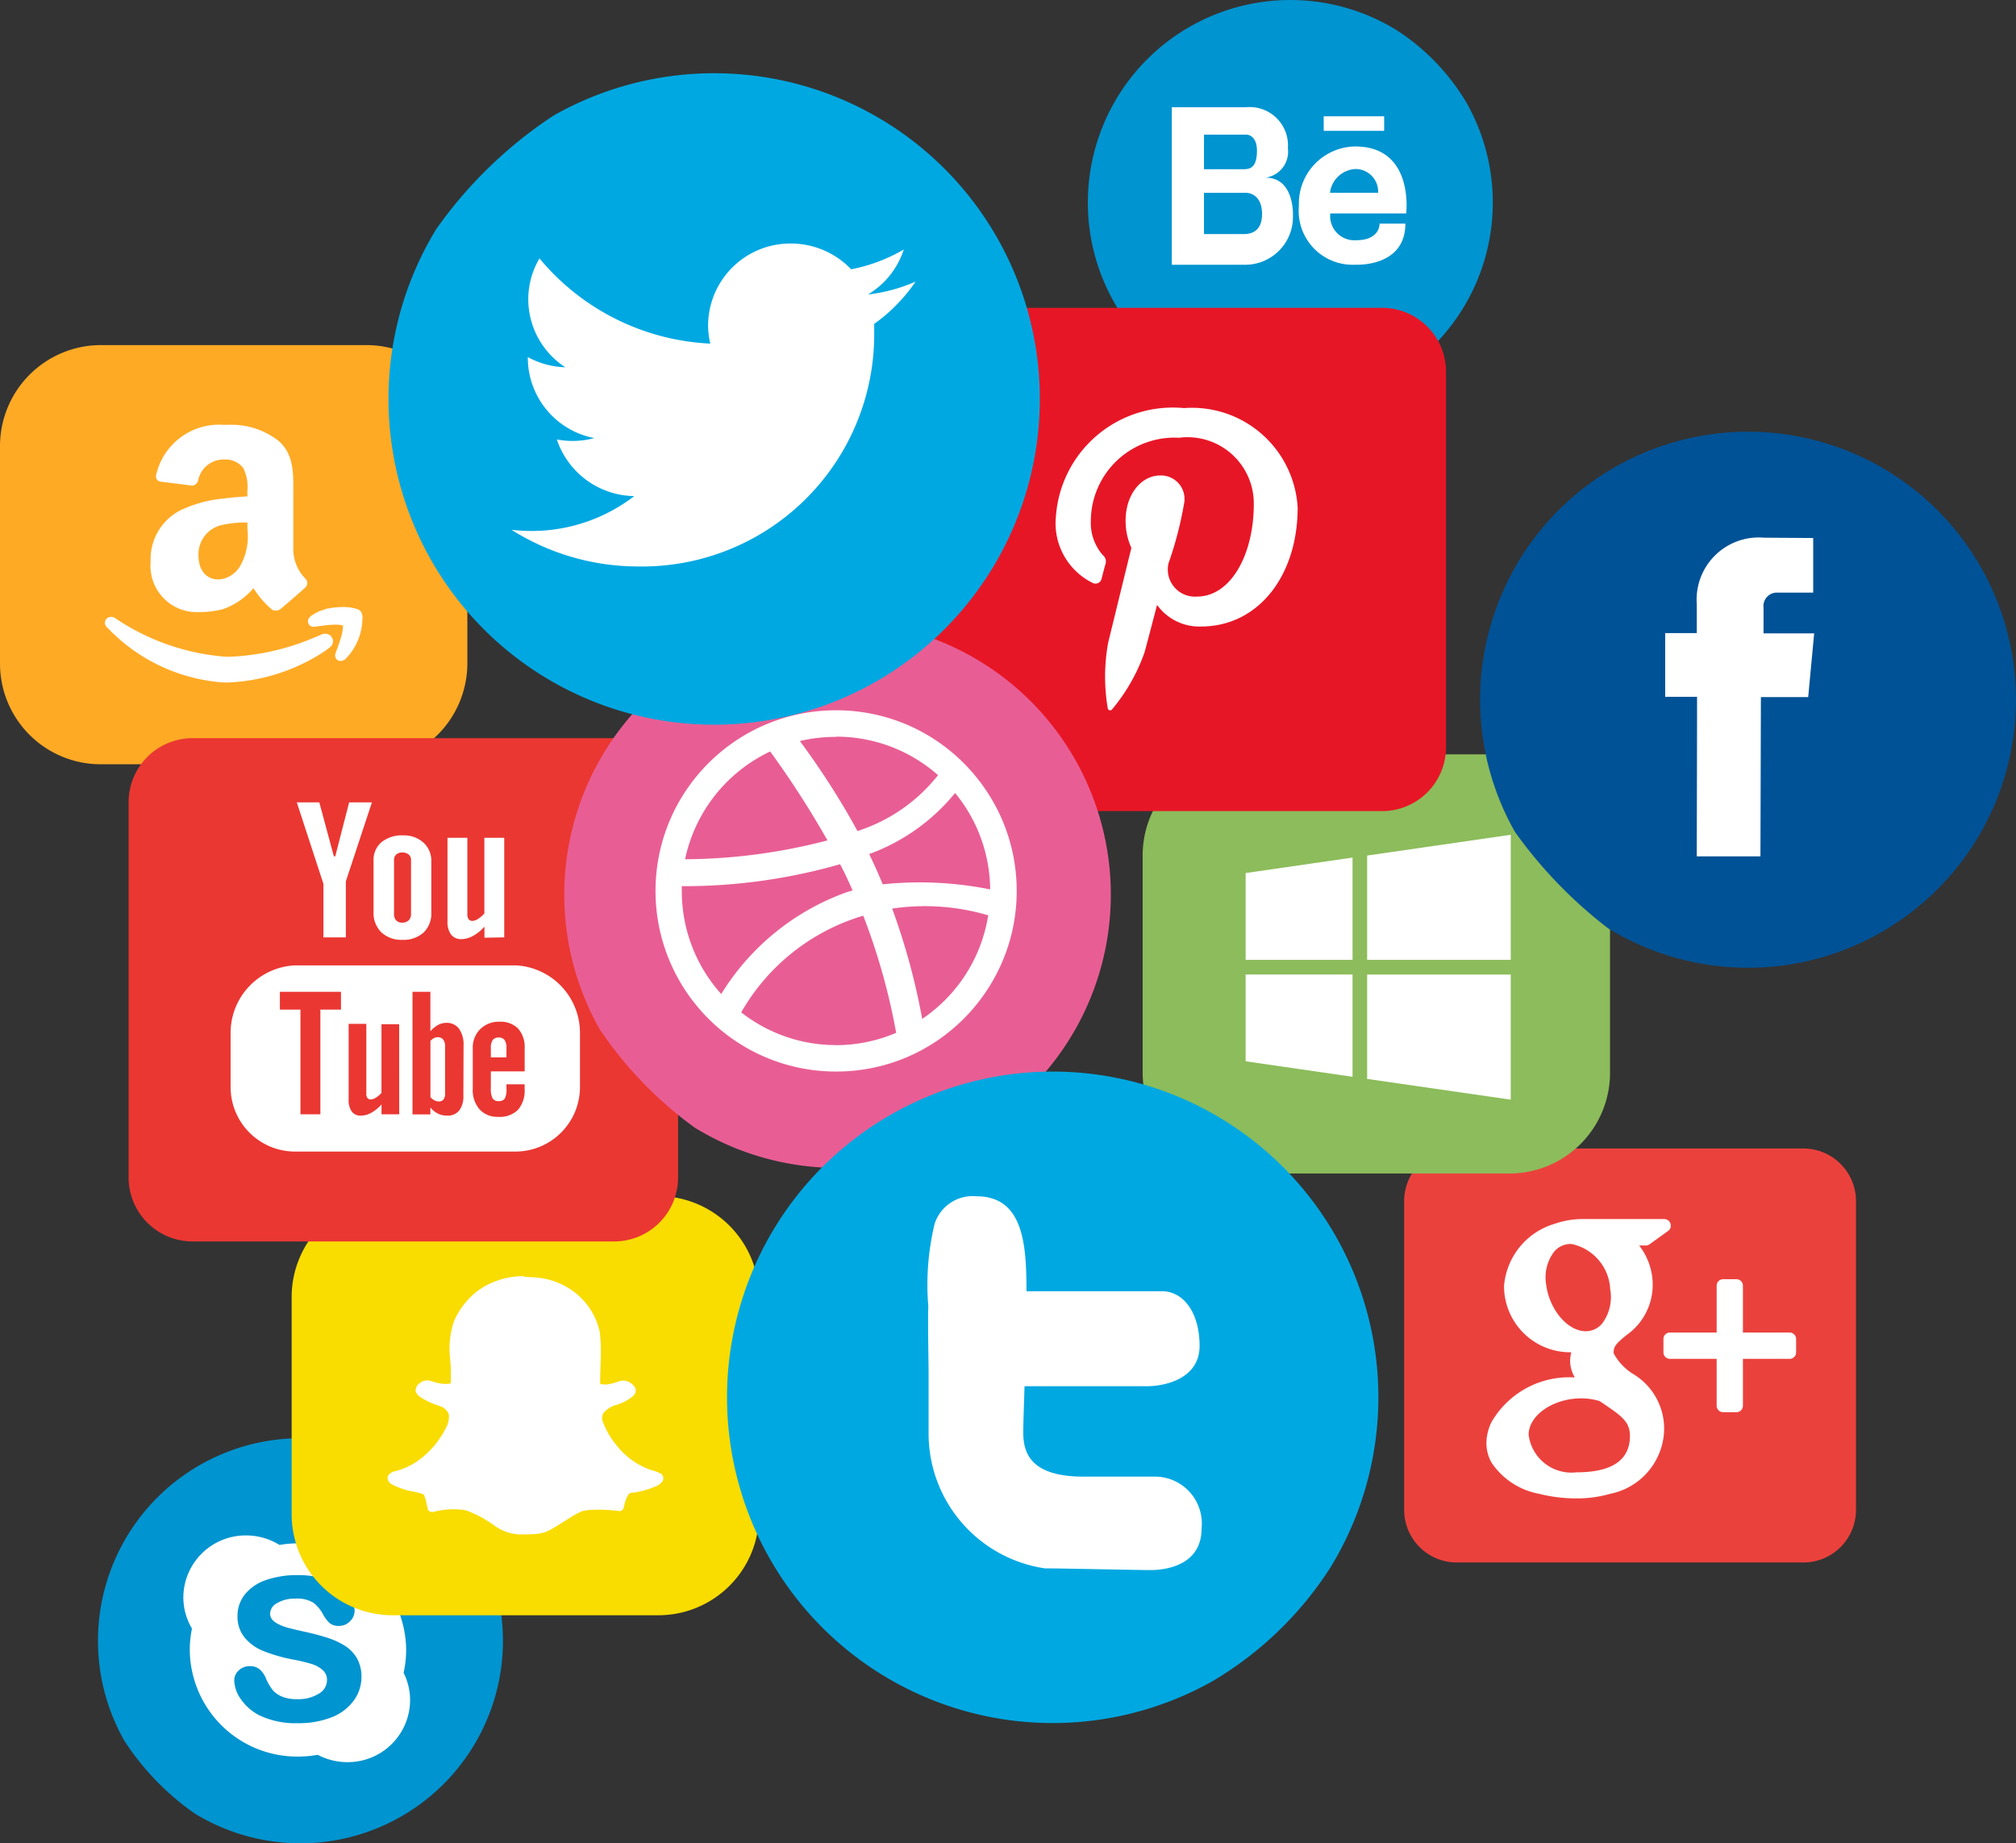 <svg xmlns="http://www.w3.org/2000/svg" width="43.52" height="39.783" viewBox="0 0 43.52 39.783"><rect x="0" y="0" width="43.52" height="39.783" fill="#333333" stroke="none"/><defs><style>.a{fill:#ffaa25;}.b{fill:#0094d0;}.c{fill:#fff;}.d{fill:#f9dc00;}.e{fill:#eb413d;}.f{fill:#ea3732;}.g{fill:#8cbc5b;}.h{fill:#e71626;}.i{fill:#e85e94;}.j{fill:#00a8e2;}.k{fill:#005296;}</style></defs><g transform="translate(3527.418 -334.333)"><g transform="translate(-3527.418 341.783)"><g transform="translate(0 0)"><path class="a" d="M-3527.418,549.768v-4.7a2.181,2.181,0,0,1,2.176-2.174h5.74a2.181,2.181,0,0,1,2.173,2.174v4.7a2.181,2.181,0,0,1-2.173,2.173h-5.743a2.173,2.173,0,0,1-2.173-2.173Z" transform="translate(3527.418 -542.896)"/></g></g><g transform="translate(-3525.303 365.374)"><path class="b" d="M-3466.124,1211.488a4.372,4.372,0,0,0,5.373-.637,4.371,4.371,0,0,0,0-6.182,4.371,4.371,0,0,0-6.182,0,4.373,4.373,0,0,0-.713,5.245A5.7,5.7,0,0,0-3466.124,1211.488Z" transform="translate(3468.213 -1203.388)"/></g><g transform="translate(-3523.458 367.47)"><g transform="translate(0 0)"><path class="c" d="M-3411.751,1264.542a2.319,2.319,0,0,0-2.335-2.3,2.4,2.4,0,0,0-.4.034,1.364,1.364,0,0,0-.721-.205,1.345,1.345,0,0,0-1.354,1.335,1.315,1.315,0,0,0,.186.675,2.315,2.315,0,0,0-.047.463,2.319,2.319,0,0,0,2.335,2.3,2.387,2.387,0,0,0,.427-.038,1.37,1.37,0,0,0,.64.158,1.344,1.344,0,0,0,1.354-1.335,1.318,1.318,0,0,0-.14-.593A2.293,2.293,0,0,0-3411.751,1264.542Zm-1.137,1.1a1.067,1.067,0,0,1-.475.355,1.931,1.931,0,0,1-.729.126,1.8,1.8,0,0,1-.836-.173,1.093,1.093,0,0,1-.385-.336.729.729,0,0,1-.149-.416.286.286,0,0,1,.1-.217.345.345,0,0,1,.244-.089.311.311,0,0,1,.205.07.52.52,0,0,1,.137.2,1.149,1.149,0,0,0,.134.234.517.517,0,0,0,.2.149.813.813,0,0,0,.339.06.831.831,0,0,0,.47-.121.337.337,0,0,0,.173-.287.281.281,0,0,0-.09-.218.649.649,0,0,0-.25-.136c-.105-.032-.25-.068-.428-.1a3.456,3.456,0,0,1-.612-.18,1.011,1.011,0,0,1-.4-.29.714.714,0,0,1-.152-.462.74.74,0,0,1,.159-.466.986.986,0,0,1,.453-.31,2.014,2.014,0,0,1,.686-.107,1.882,1.882,0,0,1,.545.071,1.212,1.212,0,0,1,.385.19.821.821,0,0,1,.227.251.546.546,0,0,1,.073.262.314.314,0,0,1-.1.222.324.324,0,0,1-.24.1.3.3,0,0,1-.2-.062.739.739,0,0,1-.139-.183.777.777,0,0,0-.21-.255.665.665,0,0,0-.39-.089.74.74,0,0,0-.4.1.264.264,0,0,0-.145.22.2.2,0,0,0,.047.134.415.415,0,0,0,.139.1,1.063,1.063,0,0,0,.188.072c.065.018.174.044.323.078.189.04.363.085.516.133a1.682,1.682,0,0,1,.4.18.79.79,0,0,1,.264.274.814.814,0,0,1,.095.406A.864.864,0,0,1-3412.888,1265.643Z" transform="translate(3416.559 -1262.069)"/></g></g><g transform="translate(-3503.935 334.333)"><path class="b" d="M-2863.294,334.976a4.373,4.373,0,0,0-5.373.637,4.371,4.371,0,0,0,0,6.182,4.371,4.371,0,0,0,6.182,0,4.372,4.372,0,0,0,.712-5.245A4.737,4.737,0,0,0-2863.294,334.976Z" transform="translate(2869.948 -334.333)"/></g><g transform="translate(-3521.122 360.154)"><g transform="translate(0 0)"><path class="d" d="M-3341.048,1064.1v-4.7a2.181,2.181,0,0,0-2.176-2.175h-5.74a2.181,2.181,0,0,0-2.173,2.175v4.7a2.181,2.181,0,0,0,2.173,2.173h5.743a2.173,2.173,0,0,0,2.173-2.173Z" transform="translate(3351.137 -1057.232)"/></g></g><g transform="translate(-3497.107 359.119)"><path class="e" d="M-2669.045,1034.1v1.978a1.136,1.136,0,0,1-1.135,1.136h-7.484a1.136,1.136,0,0,1-1.135-1.136v-6.663a1.136,1.136,0,0,1,1.135-1.136h7.484a1.136,1.136,0,0,1,1.135,1.136v4.684Z" transform="translate(2678.8 -1028.277)"/></g><g transform="translate(-3524.642 350.265)"><path class="f" d="M-3449.706,784.171v-2.406a1.381,1.381,0,0,1,1.381-1.381h9.1a1.381,1.381,0,0,1,1.381,1.381v8.1a1.381,1.381,0,0,1-1.381,1.381h-9.1a1.381,1.381,0,0,1-1.381-1.381v-5.7Z" transform="translate(3449.706 -780.384)"/></g><g transform="translate(-3495.338 360.647)"><g transform="translate(0 0)"><g transform="translate(3.829 1.295)"><path class="c" d="M-2520.763,1110.157h.288a.139.139,0,0,0,.139-.14v-1.011h1.009a.14.14,0,0,0,.139-.14v-.288a.14.14,0,0,0-.139-.14h-1.009v-1.011a.14.14,0,0,0-.139-.14h-.288a.14.14,0,0,0-.14.14v1.011h-1.009a.14.14,0,0,0-.14.14v.288a.14.14,0,0,0,.14.14h1.009v1.011A.14.14,0,0,0-2520.763,1110.157Z" transform="translate(2522.052 -1107.287)"/></g><path class="c" d="M-2628.12,1076.959a3.307,3.307,0,0,0,.815.1,2.6,2.6,0,0,0,.726-.1,1.448,1.448,0,0,0,1.159-1.323,1.377,1.377,0,0,0-.679-1.27,1.183,1.183,0,0,1-.409-.439c0-.124.011-.182.288-.4a1.326,1.326,0,0,0,.555-1.039,1.383,1.383,0,0,0-.292-.888h.143a.14.14,0,0,0,.082-.026l.4-.288a.138.138,0,0,0,.051-.156.14.14,0,0,0-.133-.1h-1.775a1.793,1.793,0,0,0-.585.1,1.528,1.528,0,0,0-1.1,1.344,1.428,1.428,0,0,0,1.452,1.431.767.767,0,0,0-.025.188.706.706,0,0,0,.1.354h-.023a1.937,1.937,0,0,0-1.777.969,1.052,1.052,0,0,0-.107.453.859.859,0,0,0,.111.419A1.581,1.581,0,0,0-2628.12,1076.959Zm.158-4.5a.919.919,0,0,1,.17-.726.462.462,0,0,1,.357-.165h.016a1.049,1.049,0,0,1,.837.976.953.953,0,0,1-.175.742.462.462,0,0,1-.361.165h-.007C-2627.51,1073.437-2627.893,1072.982-2627.962,1072.456Zm.754,2.441h.016a1.352,1.352,0,0,1,.381.058l.121.082c.28.191.464.318.516.52a.674.674,0,0,1,.018.151c0,.521-.388.785-1.153.785a.932.932,0,0,1-1.034-.811C-2628.342,1075.263-2627.812,1074.9-2627.208,1074.9Z" transform="translate(2629.262 -1071.033)"/></g></g><g transform="translate(-3522.44 351.65)"><g transform="translate(0 0)"><g transform="translate(5.618 5.076)"><path class="c" d="M-3230.577,961.258a.149.149,0,0,0-.13.054.292.292,0,0,0-.04.175v.2h.337v-.2a.291.291,0,0,0-.041-.175A.145.145,0,0,0-3230.577,961.258Z" transform="translate(3230.747 -961.258)"/></g><g transform="translate(4.313 5.069)"><path class="c" d="M-3267.126,961.072a.186.186,0,0,0-.081.019.275.275,0,0,0-.078.06v1.216a.333.333,0,0,0,.09.07.223.223,0,0,0,.093.021.124.124,0,0,0,.1-.042.22.22,0,0,0,.033-.135v-1.008a.241.241,0,0,0-.04-.15A.147.147,0,0,0-3267.126,961.072Z" transform="translate(3267.286 -961.072)"/></g><g transform="translate(0 3.519)"><path class="c" d="M-3381.871,917.69h-4.786a1.459,1.459,0,0,0-1.378,1.482V920.3a1.393,1.393,0,0,0,1.378,1.408h4.786a1.394,1.394,0,0,0,1.378-1.408v-1.132A1.459,1.459,0,0,0-3381.871,917.69Zm-3.781.954h-.445v2.26h-.43v-2.26h-.444v-.384h1.319Zm1.257,2.26h-.382v-.214a.808.808,0,0,1-.22.18.452.452,0,0,1-.222.062.233.233,0,0,1-.2-.087.425.425,0,0,1-.068-.262v-1.631h.382v1.5a.171.171,0,0,0,.023.1.093.093,0,0,0,.079.031.216.216,0,0,0,.107-.041.509.509,0,0,0,.118-.1v-1.482h.382Zm1.385-.4a.5.5,0,0,1-.09.318.314.314,0,0,1-.259.11.446.446,0,0,1-.2-.043.492.492,0,0,1-.163-.132v.149h-.386V918.26h.386v.852a.606.606,0,0,1,.163-.135.366.366,0,0,1,.177-.047.327.327,0,0,1,.276.124.592.592,0,0,1,.1.365Zm1.323-.526h-.73v.368a.428.428,0,0,0,.038.214.14.14,0,0,0,.129.059.154.154,0,0,0,.132-.051.426.426,0,0,0,.038-.223v-.089h.392v.1a.633.633,0,0,1-.144.452.561.561,0,0,1-.428.151.518.518,0,0,1-.4-.161.628.628,0,0,1-.147-.442v-.877a.556.556,0,0,1,.162-.414.567.567,0,0,1,.417-.159.529.529,0,0,1,.4.148.6.6,0,0,1,.141.425Z" transform="translate(3388.035 -917.69)"/></g><g transform="translate(1.429)"><path class="c" d="M-3348.031,819.156l.575,1.76v1.154h.484v-1.209l.563-1.705h-.492l-.3,1.165h-.03l-.314-1.165Z" transform="translate(3348.031 -819.156)"/></g><g transform="translate(3.086 0.71)"><path class="c" d="M-3301.465,839.189a.5.5,0,0,0-.173.4V840.7a.58.58,0,0,0,.168.436.629.629,0,0,0,.452.162.645.645,0,0,0,.46-.157.567.567,0,0,0,.167-.433V839.6a.522.522,0,0,0-.17-.4.624.624,0,0,0-.437-.156A.7.7,0,0,0-3301.465,839.189Zm.636.381v1.172a.183.183,0,0,1-.051.136.2.2,0,0,1-.139.049.167.167,0,0,1-.131-.049.191.191,0,0,1-.046-.137V839.57a.15.15,0,0,1,.049-.114.188.188,0,0,1,.128-.043.207.207,0,0,1,.138.043A.142.142,0,0,1-3300.829,839.57Z" transform="translate(3301.638 -839.041)"/></g><g transform="translate(4.681 0.765)"><path class="c" d="M-3255.762,842.717v-2.149h-.429V842.2a.6.6,0,0,1-.132.116.25.25,0,0,1-.12.045.1.1,0,0,1-.087-.035.178.178,0,0,1-.028-.11v-1.648h-.429v1.8a.46.46,0,0,0,.076.287.269.269,0,0,0,.225.1.53.53,0,0,0,.249-.069.915.915,0,0,0,.248-.2v.238Z" transform="translate(3256.988 -840.568)"/></g></g></g><g transform="translate(-3502.751 350.616)"><g transform="translate(0 0)"><path class="g" d="M-2826.733,797.08v-4.7a2.181,2.181,0,0,0-2.176-2.174h-5.74a2.181,2.181,0,0,0-2.173,2.174v4.7a2.181,2.181,0,0,0,2.173,2.173h5.743a2.173,2.173,0,0,0,2.173-2.173Z" transform="translate(2836.822 -790.208)"/></g></g><g transform="translate(-3508.066 340.969)"><path class="h" d="M-2973.759,527.189V529.6a1.381,1.381,0,0,1-1.381,1.381h-9.1a1.381,1.381,0,0,1-1.381-1.381v-8.1a1.381,1.381,0,0,1,1.381-1.381h9.1a1.381,1.381,0,0,1,1.381,1.381v5.7Z" transform="translate(2985.623 -520.111)"/></g><g transform="translate(-3515.236 347.741)"><path class="i" d="M-3183.534,720.642a5.9,5.9,0,0,0,7.251-.86,5.9,5.9,0,0,0,0-8.343,5.9,5.9,0,0,0-8.343,0,5.9,5.9,0,0,0-.962,7.079A8.412,8.412,0,0,0-3183.534,720.642Z" transform="translate(3186.353 -709.71)"/></g><g transform="translate(-3513.266 349.663)"><g transform="translate(0)"><path class="c" d="M-3123.725,765.907a3.856,3.856,0,0,0-.36-.662,3.9,3.9,0,0,0-.475-.577,3.947,3.947,0,0,0-.576-.476,3.907,3.907,0,0,0-.662-.36,3.9,3.9,0,0,0-.733-.227,3.92,3.92,0,0,0-.785-.079,3.928,3.928,0,0,0-.785.079,3.871,3.871,0,0,0-.732.227,3.881,3.881,0,0,0-.663.36,3.9,3.9,0,0,0-.577.476,3.96,3.96,0,0,0-.476.577,3.854,3.854,0,0,0-.359.662,3.892,3.892,0,0,0-.228.733,3.923,3.923,0,0,0-.079.785,3.932,3.932,0,0,0,.079.785,3.878,3.878,0,0,0,.228.732,3.867,3.867,0,0,0,.359.663,3.99,3.99,0,0,0,.476.577,3.926,3.926,0,0,0,.577.476,3.892,3.892,0,0,0,.663.359,3.872,3.872,0,0,0,.732.227,3.914,3.914,0,0,0,.785.079,3.907,3.907,0,0,0,.785-.079,3.9,3.9,0,0,0,.733-.227,3.918,3.918,0,0,0,.662-.359,3.973,3.973,0,0,0,.576-.476,3.925,3.925,0,0,0,.475-.577,3.869,3.869,0,0,0,.36-.663,3.877,3.877,0,0,0,.228-.732,3.932,3.932,0,0,0,.079-.785,3.923,3.923,0,0,0-.079-.785A3.891,3.891,0,0,0-3123.725,765.907Zm-3.591-1.812a3.317,3.317,0,0,1,2.2.831,3.624,3.624,0,0,1-1.739,1.206,16.843,16.843,0,0,0-1.244-1.942A3.328,3.328,0,0,1-3127.316,764.1Zm-.8.1h0l-.01,0Zm-.623.221a20.218,20.218,0,0,1,1.236,1.918,12.316,12.316,0,0,1-3.074.407A3.334,3.334,0,0,1-3128.736,764.413Zm-1.056,5.236a3.318,3.318,0,0,1-.853-2.225c0-.035,0-.07,0-.105a12.2,12.2,0,0,0,3.417-.474c.1.187.187.376.27.566l-.131.04a5.265,5.265,0,0,0-2.707,2.2Zm2.476,1.1a3.314,3.314,0,0,1-2.046-.706h0s-.031-.023-.075-.058c.024.02.05.038.075.057a4.513,4.513,0,0,1,2.612-2.079l.022-.007a13.812,13.812,0,0,1,.711,2.528A3.318,3.318,0,0,1-3127.316,770.754Zm1.86-.568a14.369,14.369,0,0,0-.648-2.378,4.828,4.828,0,0,1,2.074.145A3.33,3.33,0,0,1-3125.456,770.186Zm-.851-2.9c-.023-.057-.047-.114-.072-.172-.069-.163-.144-.324-.221-.483a4.283,4.283,0,0,0,1.855-1.318,3.314,3.314,0,0,1,.757,2.081A7.7,7.7,0,0,0-3126.307,767.282Z" transform="translate(3131.214 -763.526)"/></g></g><g transform="translate(-3525.156 343.499)"><g transform="translate(0 0)"><g transform="translate(0 4.139)"><path class="c" d="M-3464.029,707.071a3.833,3.833,0,0,0,2.518,1.182h.062a4.093,4.093,0,0,0,1.99-.6l0,0a1.962,1.962,0,0,0,.224-.155.176.176,0,0,0,.075-.138.166.166,0,0,0-.17-.16.187.187,0,0,0-.083.019l-.089.038-.043.018-.055.022h0a5.2,5.2,0,0,1-1.8.4h-.064a4.932,4.932,0,0,1-2.408-.84.172.172,0,0,0-.079-.021.139.139,0,0,0-.094.036.127.127,0,0,0-.04.094A.148.148,0,0,0-3464.029,707.071Z" transform="translate(3464.087 -706.827)"/></g><g transform="translate(4.383 3.928)"><path class="c" d="M-3340.207,701.16a.258.258,0,0,0-.039-.139l0,0,0,0a.191.191,0,0,0-.074-.048.94.94,0,0,0-.32-.045,1.456,1.456,0,0,0-.308.032v-.007l-.107.036h0l-.061.02v0a.963.963,0,0,0-.2.109.154.154,0,0,0-.07.121.115.115,0,0,0,.041.087.129.129,0,0,0,.083.028h.027c.052-.011.128-.018.218-.031a2.2,2.2,0,0,1,.228-.015.621.621,0,0,1,.125.01.141.141,0,0,1,.033.011l0,0a.105.105,0,0,1,0,.031,1.035,1.035,0,0,1-.058.275c-.033.107-.074.214-.1.285a.143.143,0,0,0-.01.054.116.116,0,0,0,.036.086.119.119,0,0,0,.082.032h0a.17.17,0,0,0,.1-.039,1.254,1.254,0,0,0,.37-.854v-.035Z" transform="translate(3341.389 -700.92)"/></g><g transform="translate(0.992)"><path class="c" d="M-3434.216,592.5c-.16.012-.344.024-.528.049a2.72,2.72,0,0,0-.8.2,1.181,1.181,0,0,0-.762,1.155,1,1,0,0,0,1.057,1.094,2.041,2.041,0,0,0,.5-.061,1.531,1.531,0,0,0,.663-.455,1.925,1.925,0,0,0,.405.467.173.173,0,0,0,.172-.012c.148-.123.405-.344.54-.467a.133.133,0,0,0,.012-.184.92.92,0,0,1-.27-.652v-1.106c0-.467.037-.9-.307-1.216a1.65,1.65,0,0,0-1.068-.356h-.148a1.393,1.393,0,0,0-1.437,1.081.115.115,0,0,0,.1.147l.688.086a.156.156,0,0,0,.123-.135.561.561,0,0,1,.528-.43h.049a.482.482,0,0,1,.393.185.924.924,0,0,1,.086.516Zm-.135,1.462a.6.6,0,0,1-.393.32c-.024,0-.061.012-.1.012-.27,0-.429-.209-.429-.516a.646.646,0,0,1,.528-.664,2.427,2.427,0,0,1,.528-.049v.147A1.31,1.31,0,0,1-3434.351,593.964Z" transform="translate(3436.304 -590.954)"/></g></g></g><g transform="translate(-3504.624 343.14)"><g transform="translate(0 0)"><path class="c" d="M-2888.123,587.37a.052.052,0,0,0,.092.022,3.967,3.967,0,0,0,.7-1.226c.047-.167.272-1.03.272-1.03a1.12,1.12,0,0,0,.946.467c1.245,0,2.089-1.1,2.089-2.568a2.284,2.284,0,0,0-2.452-2.146,2.53,2.53,0,0,0-2.767,2.341,1.436,1.436,0,0,0,.793,1.432.134.134,0,0,0,.194-.094c.018-.066.06-.232.079-.3a.178.178,0,0,0-.056-.209,1.059,1.059,0,0,1-.256-.735,1.806,1.806,0,0,1,1.906-1.795,1.43,1.43,0,0,1,1.612,1.436c0,1.081-.494,1.992-1.228,1.992a.586.586,0,0,1-.612-.722,7.8,7.8,0,0,0,.342-1.33.508.508,0,0,0-.522-.562c-.414,0-.747.415-.747.97a1.405,1.405,0,0,0,.124.593l-.5,2.042A4.08,4.08,0,0,0-2888.123,587.37Z" transform="translate(2889.243 -580.888)"/></g></g><g transform="translate(-3502.113 336.647)"><g transform="translate(0 0)"><path class="c" d="M-2818.272,402.509h.92a1.031,1.031,0,0,0,1-1.053s.044-.827-.592-.827a.565.565,0,0,0,.483-.633.827.827,0,0,0-.9-.887h-1.606v3.4h.686Zm0-2.808h.92s.223,0,.223.346-.131.4-.28.4h-.863Zm0,1.256h.92s.333,0,.333.457c0,.389-.249.429-.379.433h-.874Z" transform="translate(2818.958 -399.109)"/><g transform="translate(2.734 0.847)"><path class="c" d="M-2741.188,422.826a1.233,1.233,0,0,0-1.215,1.279,1.164,1.164,0,0,0,1.215,1.273s1.083.065,1.083-.886h-.557s.018.358-.507.358a.523.523,0,0,1-.557-.579h1.639S-2739.908,422.826-2741.188,422.826Zm-.544,1a.582.582,0,0,1,.557-.513.488.488,0,0,1,.482.513Z" transform="translate(2742.404 -422.826)"/></g><g transform="translate(3.27 0.196)"><rect class="c" width="1.305" height="0.314"/></g></g></g><g transform="translate(-3500.528 352.348)"><g transform="translate(0 0)"><g transform="translate(0 3.017)"><path class="c" d="M-2774.578,925.056l2.308.334v-2.208h-2.308Z" transform="translate(2774.578 -923.182)"/></g><g transform="translate(2.623 3.017)"><path class="c" d="M-2701.14,925.436l3.1.448v-2.7h-3.1Z" transform="translate(2701.14 -923.182)"/></g><g transform="translate(2.623)"><path class="c" d="M-2701.14,841.406h3.1v-2.7l-3.1.448Z" transform="translate(2701.14 -838.704)"/></g><g transform="translate(0 0.494)"><path class="c" d="M-2772.27,852.537l-2.308.334v1.874h2.308Z" transform="translate(2774.578 -852.537)"/></g></g></g><g transform="translate(-3519.055 361.876)"><g transform="translate(0)"><path class="c" d="M-3290.322,1105.46a1.683,1.683,0,0,0-1.03.327,1.659,1.659,0,0,0-.5.653,0,0,0,0,1,0,0,1.854,1.854,0,0,0-.08.8h0a3.659,3.659,0,0,1,.012.524l0,.012a.717.717,0,0,1-.258-.007h0c-.06-.01-.125-.035-.2-.055h0a.235.235,0,0,0-.193.044h0l0,0a.2.2,0,0,0-.106.159.09.09,0,0,0,0,.016.2.2,0,0,0,.066.108c.027.023.053.038.068.05l0,0a1.921,1.921,0,0,0,.4.176h0a.294.294,0,0,1,.182.174.491.491,0,0,1-.072.311s0,0,0,0a1.9,1.9,0,0,1-.616.706,1.487,1.487,0,0,1-.452.206l-.006,0a.256.256,0,0,0-.16.095.068.068,0,0,0-.009.017.137.137,0,0,0,.026.127.22.22,0,0,0,.069.054l0,0a1.619,1.619,0,0,0,.419.146h0a1.6,1.6,0,0,1,.26.065c0,.006.011.03.028.071.024.074.035.162.063.253a.077.077,0,0,0,.057.052.165.165,0,0,0,.1-.008h.007a1.631,1.631,0,0,1,.66-.022h0a2.539,2.539,0,0,1,.62.335h0a1,1,0,0,0,.493.182h0a3.358,3.358,0,0,0,.419-.01h0a.757.757,0,0,0,.33-.113l0,0c.224-.127.423-.28.641-.376h0a1.028,1.028,0,0,1,.258-.031h0a3.354,3.354,0,0,1,.541.028h.019a.1.1,0,0,0,.062-.034.11.11,0,0,0,.019-.038c0-.018.01-.027,0-.012a.08.08,0,0,0,.007-.015.755.755,0,0,1,.1-.266.158.158,0,0,1,.111-.034h.01a1.958,1.958,0,0,0,.431-.121l0,0a.37.37,0,0,0,.174-.116h0a.123.123,0,0,0-.038-.177h0l-.006,0h0a.731.731,0,0,0-.19-.069h0a1.636,1.636,0,0,1-.778-.568,1.775,1.775,0,0,1-.268-.467v0a.224.224,0,0,1,.01-.2h0a.552.552,0,0,1,.268-.171h0a1.051,1.051,0,0,0,.363-.186h0a.229.229,0,0,0,.053-.067.143.143,0,0,0,0-.12h0a.3.3,0,0,0-.127-.121h0a.269.269,0,0,0-.217-.02h0a1.379,1.379,0,0,1-.192.057h0a.444.444,0,0,1-.219,0c0-.009,0-.026,0-.048h0c0-.132.007-.268.009-.41h0a3.814,3.814,0,0,0-.017-.657s0,0,0,0a1.47,1.47,0,0,0-.615-.913,1.558,1.558,0,0,0-.753-.267h0a2.394,2.394,0,0,0-.269-.011Z" transform="translate(3293.286 -1105.459)"/></g></g><g transform="translate(-3519.031 335.914)"><path class="j" d="M-3291.573,381.943a7.032,7.032,0,0,0,1.025,8.641,7.03,7.03,0,0,0,9.942,0,7.029,7.029,0,0,0,0-9.943,7.032,7.032,0,0,0-8.435-1.146A9.441,9.441,0,0,0-3291.573,381.943Z" transform="translate(3292.606 -378.583)"/></g><g transform="translate(-3511.724 357.46)"><path class="j" d="M-3075.011,992.509a7.032,7.032,0,0,0-1.025-8.641,7.031,7.031,0,0,0-9.943,0,7.031,7.031,0,0,0,0,9.943,7.033,7.033,0,0,0,8.436,1.146A7.626,7.626,0,0,0-3075.011,992.509Z" transform="translate(3088.039 -981.808)"/></g><g transform="translate(-3516.384 339.589)"><g transform="translate(0 0)"><path class="c" d="M-3210.005,481.607a3.615,3.615,0,0,1-1.136.427,1.8,1.8,0,0,0-1.3-.556,1.775,1.775,0,0,0-1.788,1.76,1.778,1.778,0,0,0,.046.4,5.1,5.1,0,0,1-3.686-1.839,1.734,1.734,0,0,0-.242.885,1.754,1.754,0,0,0,.8,1.465,1.8,1.8,0,0,1-.81-.22v.022a1.769,1.769,0,0,0,1.435,1.726,1.813,1.813,0,0,1-.471.062,1.841,1.841,0,0,1-.337-.032,1.788,1.788,0,0,0,1.671,1.222,3.628,3.628,0,0,1-2.222.753,3.7,3.7,0,0,1-.427-.025,5.124,5.124,0,0,0,2.742.791,5.011,5.011,0,0,0,5.087-5.008c0-.076,0-.153,0-.228a3.6,3.6,0,0,0,.892-.911,3.6,3.6,0,0,1-1.027.277A1.767,1.767,0,0,0-3210.005,481.607Z" transform="translate(3218.481 -481.478)"/></g></g><g transform="translate(-3495.466 343.651)"><path class="k" d="M-2630.094,605.913a5.786,5.786,0,0,0,7.11-.843,5.785,5.785,0,0,0,0-8.181,5.784,5.784,0,0,0-8.18,0,5.786,5.786,0,0,0-.943,6.94A9.782,9.782,0,0,0-2630.094,605.913Z" transform="translate(2632.857 -595.195)"/></g><g transform="translate(-3491.467 345.944)"><g transform="translate(0 0)"><path class="c" d="M-2520.2,666.266l1.375,0s.006-1.9.01-3.438l1.021,0,.129-1.375-1.093,0,0-.55a.291.291,0,0,1,.3-.33l.772,0,0-1.178-1.062-.007a1.341,1.341,0,0,0-1.451,1.437l0,.622-.682,0,0,1.375.688,0C-2520.194,664.386-2520.2,666.266-2520.2,666.266Z" transform="translate(2520.877 -659.394)"/></g></g><g transform="translate(-3507.392 360.154)"><g transform="translate(0 0)"><path class="c" d="M-2966.718,1059.942c0,.379.009.761.011,1.142q0,.615,0,1.23a2.941,2.941,0,0,0,2.512,2.947c.4,0,1.988.037,2.274.037s1.107-.075,1.107-.9a1.013,1.013,0,0,0-.976-1.117h-1.573c-1.118,0-1.3-.49-1.3-.944,0-.216.014-.571.027-1.007H-2962c.394,0,1.143-.16,1.143-.872s-.346-1.178-.81-1.178h-2.927c0-1.027-.071-2.05-1.083-2.05a.864.864,0,0,0-.9.594,5.62,5.62,0,0,0-.136,1.785C-2966.719,1059.721-2966.718,1059.832-2966.718,1059.942Z" transform="translate(2966.727 -1057.232)"/></g></g></g></svg>